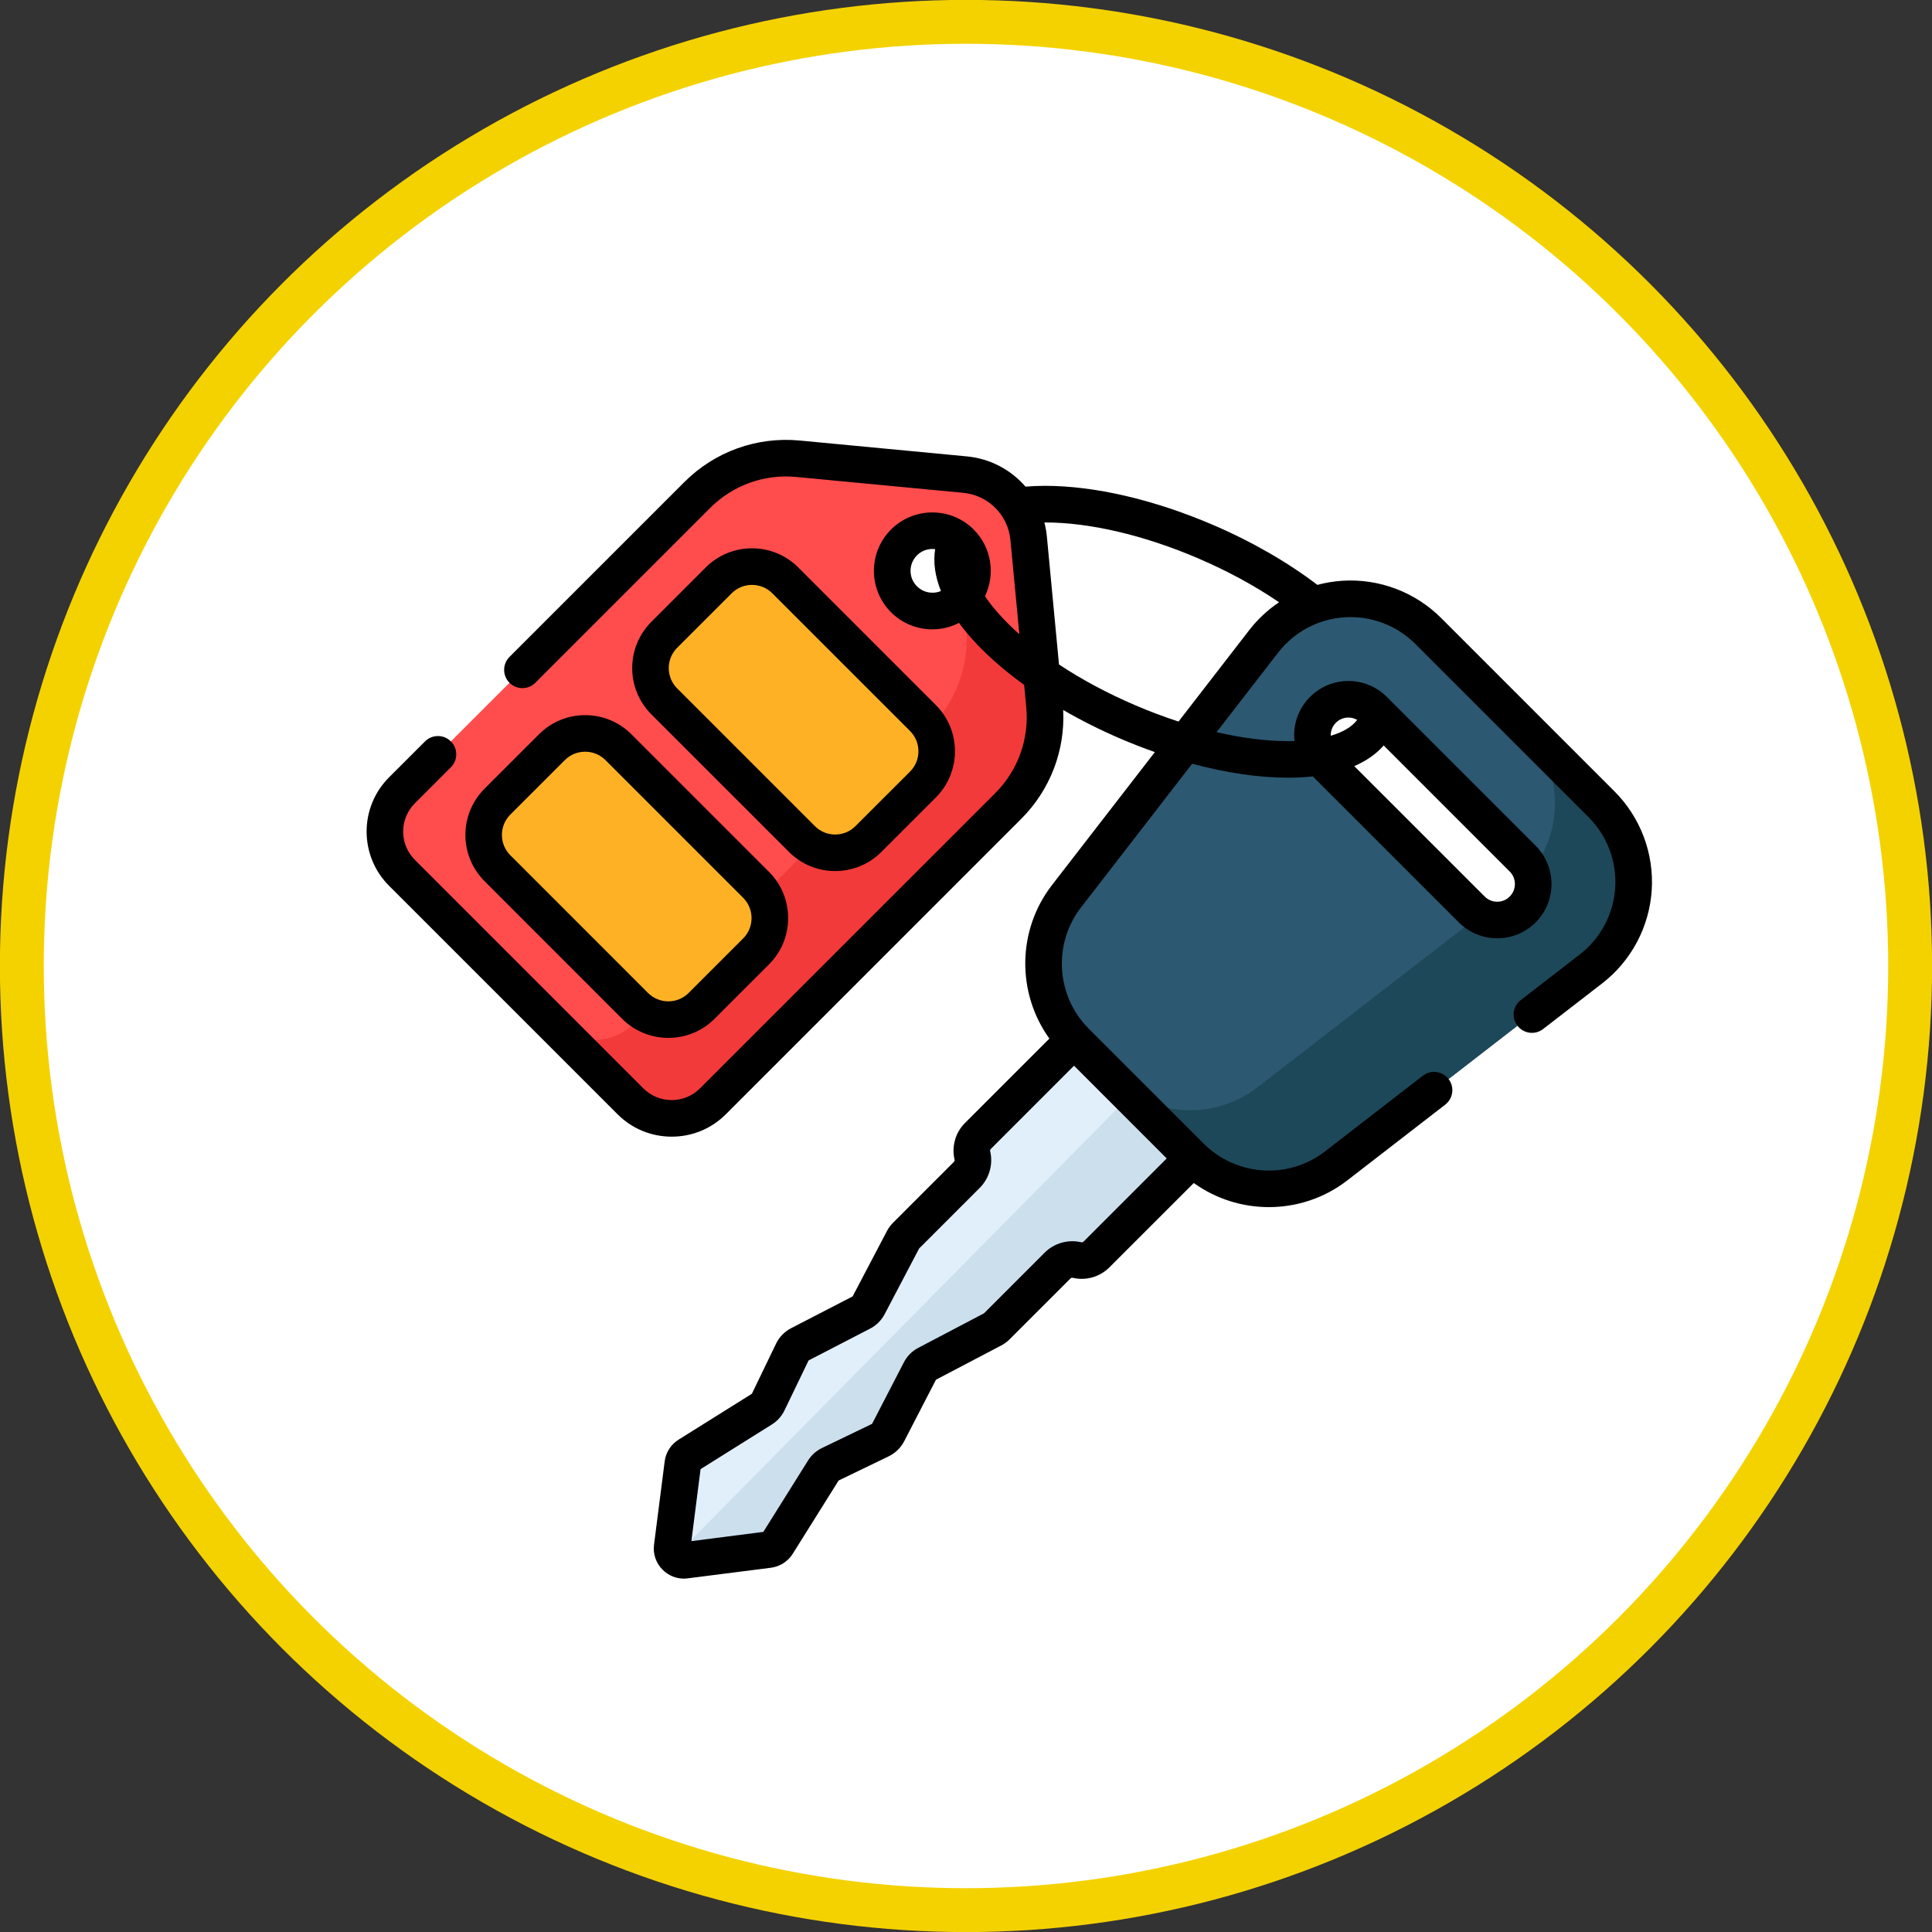 <?xml version="1.0" encoding="utf-8"?>
<!-- Generator: Adobe Illustrator 16.0.0, SVG Export Plug-In . SVG Version: 6.00 Build 0)  -->
<!DOCTYPE svg PUBLIC "-//W3C//DTD SVG 1.1//EN" "http://www.w3.org/Graphics/SVG/1.1/DTD/svg11.dtd">
<svg version="1.1" id="Layer_1" xmlns="http://www.w3.org/2000/svg" xmlns:xlink="http://www.w3.org/1999/xlink" x="0px" y="0px"
	 width="88.055px" height="88.055px" viewBox="0 0 88.055 88.055" enable-background="new 0 0 88.055 88.055" xml:space="preserve">
<rect x="0" y="0" width="88.055" height="88.055" fill="#333333" stroke="none"/>
<g transform="translate(35 20)">
	<g>
		<circle id="a_15_" cx="9.027" cy="24.027" r="43.032"/>
	</g>
	<g>
		<circle id="a_1_" fill="#FFFFFF" stroke="#F4D200" stroke-width="2" stroke-miterlimit="10" cx="9.027" cy="24.027" r="43.032"/>
	</g>
</g>
<path fill="#E1EFFB" d="M50.336,46.009l5.403,5.403l-5.767,5.767c-0.23,0.232-0.566,0.327-0.885,0.252l0,0
	c-0.318-0.077-0.653,0.019-0.885,0.249l-2.777,2.776c-0.052,0.053-0.109,0.096-0.174,0.13l-3.01,1.579
	c-0.131,0.068-0.237,0.176-0.305,0.307L40.47,65.31c-0.071,0.138-0.186,0.249-0.326,0.317l-2.312,1.115
	c-0.122,0.059-0.225,0.151-0.297,0.267l-2.109,3.368c-0.087,0.137-0.231,0.229-0.391,0.249l-3.792,0.484
	c-0.352,0.047-0.651-0.253-0.606-0.604l0.485-3.792c0.021-0.161,0.112-0.305,0.25-0.39l3.368-2.11
	c0.116-0.072,0.208-0.176,0.267-0.298l1.115-2.311c0.067-0.14,0.18-0.255,0.317-0.326l2.838-1.467
	c0.131-0.068,0.238-0.174,0.307-0.305l1.579-3.01c0.034-0.064,0.077-0.123,0.129-0.175l2.776-2.776
	c0.231-0.231,0.327-0.566,0.251-0.886l0,0c-0.076-0.319,0.019-0.653,0.25-0.886L50.336,46.009z"/>
<path fill="#CCDFED" d="M52.876,48.548l-22.11,22.383c0.014,0.017,0.029,0.031,0.044,0.046c0.001,0.001,0.001,0.001,0.002,0.002
	c0.016,0.013,0.031,0.025,0.047,0.037c0.001,0.001,0.003,0.003,0.005,0.004c0.015,0.01,0.03,0.02,0.047,0.029
	c0.003,0.001,0.005,0.003,0.008,0.005c0.016,0.008,0.031,0.016,0.047,0.021c0.003,0.002,0.008,0.004,0.014,0.005
	c0.015,0.007,0.03,0.011,0.046,0.016c0.005,0.002,0.011,0.004,0.016,0.005c0.015,0.004,0.03,0.007,0.045,0.01
	c0.007,0,0.014,0.002,0.02,0.003c0.015,0.002,0.031,0.003,0.047,0.004c0.006,0,0.014,0.001,0.02,0.001
	c0.021-0.001,0.044-0.002,0.068-0.005l3.792-0.485c0.16-0.021,0.304-0.112,0.391-0.249l2.109-3.368
	c0.072-0.115,0.175-0.209,0.297-0.267l2.312-1.115c0.14-0.067,0.255-0.179,0.326-0.318l1.467-2.838
	c0.068-0.131,0.174-0.237,0.305-0.306l3.009-1.58c0.065-0.033,0.124-0.076,0.175-0.129l2.776-2.776
	c0.232-0.231,0.567-0.326,0.886-0.25c0.318,0.075,0.653-0.02,0.885-0.251l5.767-5.767L52.876,48.548z"/>
<path fill="#2C5871" d="M57.593,29.234l-8.985,11.612c-1.546,2-1.366,4.835,0.421,6.623l5.25,5.25
	c1.787,1.787,4.623,1.966,6.623,0.421l11.612-8.985c2.387-1.846,2.61-5.368,0.477-7.501l-7.896-7.897
	C62.96,26.624,59.439,26.848,57.593,29.234z M62.617,32.35l6.781,6.781c0.641,0.641,0.641,1.679,0,2.32
	c-0.64,0.641-1.679,0.641-2.319,0l-6.781-6.781c-0.641-0.641-0.641-1.68,0-2.32l0,0C60.939,31.71,61.976,31.71,62.617,32.35z"/>
<path fill="#1D4859" d="M72.991,36.655l-3.585-3.585c1.843,1.843,1.925,4.724,0.373,6.664c0.209,0.579,0.084,1.253-0.382,1.717
	c-0.53,0.531-1.333,0.62-1.957,0.272l-10.124,7.831c-1.999,1.547-4.837,1.367-6.624-0.42l-1.665-1.665
	c0.001,0.001,0.001,0.001,0.001,0.001l5.25,5.249c1.787,1.788,4.623,1.967,6.623,0.422l11.612-8.985
	C74.901,42.31,75.124,38.788,72.991,36.655z"/>
<path fill="#FF4C4C" d="M31.782,22.56L18.32,36.022c-1.038,1.039-1.038,2.721,0,3.759l10.415,10.415c1.039,1.038,2.72,1.038,3.758,0
	l13.463-13.462c1.207-1.207,1.812-2.89,1.652-4.589l-0.724-7.617c-0.146-1.536-1.36-2.751-2.895-2.896l-7.618-0.723
	C34.672,20.747,32.989,21.352,31.782,22.56z M41.203,24.722c0.714-0.715,1.874-0.715,2.589,0c0.714,0.715,0.714,1.874,0,2.589
	c-0.715,0.715-1.875,0.715-2.589,0C40.488,26.596,40.488,25.438,41.203,24.722z"/>
<path fill="#F33A3A" d="M47.607,32.144l-0.724-7.617c-0.146-1.536-1.36-2.751-2.895-2.896l-0.616-0.059l0.287,3.031
	c0.045,0.037,0.09,0.076,0.133,0.119c0.674,0.675,0.711,1.746,0.113,2.465l0.132,1.387c0.162,1.7-0.444,3.382-1.65,4.589
	L28.923,46.625c-1.038,1.039-2.719,1.039-3.758,0l3.569,3.569c1.039,1.039,2.72,1.039,3.759,0l13.463-13.462
	C47.162,35.526,47.768,33.844,47.607,32.144z"/>
<g>
	<path fill="#FFB125" d="M30.275,31.967l6.274,6.274c0.837,0.837,2.196,0.837,3.033,0l2.482-2.483c0.837-0.837,0.837-2.194,0-3.031
		l-6.274-6.275c-0.837-0.837-2.196-0.837-3.033,0l-2.482,2.482C29.437,29.771,29.437,31.13,30.275,31.967z"/>
	<path fill="#FFB125" d="M22.671,39.57l6.274,6.274c0.837,0.838,2.196,0.838,3.033,0l2.482-2.483c0.837-0.837,0.837-2.195,0-3.032
		l-6.274-6.276c-0.837-0.837-2.196-0.837-3.033,0l-2.482,2.484C21.834,37.375,21.834,38.733,22.671,39.57z"/>
</g>
<path fill="#FF4C4C" d="M43.793,24.722c0.351,0.351,0.528,0.809,0.535,1.269c0.171,0.652,0.658,1.428,1.42,2.229
	c0.465,0.489,1.012,0.968,1.623,1.43l-0.486-5.123c-0.146-1.536-1.36-2.751-2.895-2.896l-7.618-0.723
	c-0.171-0.017-0.343-0.023-0.514-0.024l-0.44,0.44l5.386,5.386c-0.271-0.662-0.138-1.451,0.4-1.988
	C41.918,24.007,43.077,24.007,43.793,24.722z"/>
<path d="M38.065,39.701c0.763,0,1.525-0.291,2.106-0.872l2.483-2.482c1.161-1.162,1.161-3.05,0-4.211l-6.274-6.275
	c-1.162-1.161-3.052-1.161-4.212,0l-2.483,2.483c-1.161,1.162-1.161,3.05,0,4.211l6.275,6.274
	C36.54,39.411,37.303,39.701,38.065,39.701z M30.864,29.523l2.483-2.482c0.255-0.256,0.59-0.383,0.926-0.383
	s0.672,0.127,0.927,0.383l6.275,6.274c0.247,0.248,0.384,0.576,0.384,0.926c0,0.351-0.136,0.68-0.384,0.928l-2.484,2.482
	c-0.247,0.248-0.576,0.384-0.926,0.384s-0.68-0.136-0.926-0.384l-6.275-6.275C30.352,30.866,30.352,30.034,30.864,29.523z"/>
<path d="M28.355,46.434c0.582,0.58,1.344,0.87,2.107,0.87s1.525-0.29,2.106-0.87l2.484-2.483c1.16-1.161,1.16-3.05,0-4.211
	l-6.275-6.274c-1.162-1.162-3.051-1.162-4.211,0l-2.483,2.482c-1.161,1.162-1.161,3.051,0,4.211L28.355,46.434z M23.26,37.126
	l2.483-2.482c0.254-0.256,0.59-0.383,0.926-0.383s0.671,0.127,0.927,0.383l6.274,6.274c0.512,0.512,0.512,1.343,0,1.854
	l-2.483,2.483c-0.51,0.512-1.342,0.512-1.853,0L23.26,38.98c-0.247-0.247-0.384-0.577-0.384-0.927
	C22.876,37.703,23.013,37.375,23.26,37.126z"/>
<path d="M73.58,36.065l-7.896-7.897c-1.188-1.187-2.828-1.805-4.502-1.699c-0.389,0.025-0.77,0.089-1.14,0.188
	c-1.353-1.031-2.987-1.976-4.78-2.743c-2.662-1.141-5.371-1.771-7.625-1.771l0,0c-0.312,0-0.61,0.012-0.896,0.037
	c-0.664-0.764-1.608-1.278-2.674-1.379l-7.618-0.723c-1.954-0.185-3.87,0.504-5.257,1.892l-7.971,7.97
	c-0.325,0.326-0.325,0.854,0,1.179c0.325,0.326,0.854,0.326,1.179,0l7.97-7.97c1.034-1.035,2.464-1.549,3.92-1.411l7.618,0.724
	c1.134,0.108,2.036,1.01,2.144,2.145l0.408,4.301c-0.009-0.006-0.017-0.013-0.023-0.02c-0.069-0.062-0.138-0.125-0.205-0.187
	c-0.059-0.055-0.116-0.109-0.173-0.165c-0.025-0.025-0.054-0.051-0.08-0.077c-0.079-0.08-0.158-0.159-0.234-0.238
	c-0.066-0.07-0.13-0.139-0.192-0.208c-0.014-0.017-0.029-0.033-0.044-0.05c-0.059-0.067-0.116-0.133-0.172-0.199
	c-0.012-0.014-0.022-0.029-0.036-0.044c-0.043-0.053-0.085-0.105-0.126-0.158c-0.017-0.021-0.033-0.043-0.051-0.065
	c-0.043-0.059-0.087-0.116-0.128-0.173c-0.02-0.028-0.04-0.056-0.058-0.085c-0.017-0.021-0.029-0.043-0.045-0.065
	c0.476-0.991,0.307-2.218-0.514-3.039c-1.039-1.039-2.73-1.039-3.769,0s-1.039,2.729,0,3.769c0.52,0.519,1.203,0.779,1.885,0.779
	c0.418,0,0.835-0.097,1.213-0.293c0.24,0.325,0.515,0.653,0.826,0.981c0.606,0.637,1.33,1.256,2.144,1.845l0.095,1.009
	c0.139,1.457-0.376,2.886-1.41,3.921l-13.46,13.459c-0.345,0.344-0.802,0.534-1.29,0.534s-0.945-0.19-1.29-0.534L18.909,39.191
	c-0.344-0.345-0.534-0.803-0.534-1.29c0-0.487,0.19-0.945,0.534-1.29l1.641-1.641c0.326-0.326,0.326-0.854,0-1.179
	c-0.324-0.326-0.854-0.326-1.179,0l-1.641,1.64c-1.361,1.362-1.361,3.576,0,4.938l10.415,10.415
	c0.659,0.659,1.536,1.022,2.469,1.022c0.933,0,1.81-0.362,2.469-1.022l13.462-13.463c1.318-1.317,2.005-3.112,1.912-4.962
	c0.822,0.476,1.701,0.918,2.622,1.313c0.519,0.222,1.039,0.425,1.557,0.606l-4.687,6.058c-1.603,2.071-1.609,4.931-0.121,7
	l-3.849,3.849c-0.434,0.434-0.614,1.072-0.473,1.667c0.009,0.036-0.002,0.076-0.03,0.104l-2.776,2.776
	c-0.11,0.11-0.203,0.238-0.277,0.377l-1.563,2.978l-2.806,1.45c-0.297,0.153-0.54,0.403-0.685,0.706l-1.101,2.281l-3.341,2.092
	c-0.35,0.221-0.582,0.581-0.633,0.991l-0.485,3.792c-0.056,0.426,0.088,0.844,0.392,1.146c0.261,0.262,0.607,0.404,0.969,0.404
	c0.058,0,0.119-0.005,0.177-0.013l3.792-0.483c0.411-0.054,0.771-0.285,0.991-0.635l2.092-3.341l2.281-1.101
	c0.302-0.146,0.552-0.389,0.706-0.686l1.45-2.807l2.978-1.562c0.139-0.073,0.266-0.167,0.376-0.277l2.777-2.776
	c0.026-0.027,0.064-0.038,0.103-0.029c0.596,0.142,1.234-0.039,1.667-0.474l3.849-3.847c1.013,0.728,2.214,1.099,3.422,1.099
	c1.258,0,2.521-0.401,3.578-1.22l4.461-3.451c0.363-0.281,0.432-0.805,0.148-1.17c-0.282-0.362-0.806-0.431-1.169-0.147l-4.46,3.449
	c-1.638,1.268-3.964,1.139-5.453-0.284c-0.001-0.001-0.002-0.002-0.004-0.004L54.9,52.161c-0.011-0.011-0.022-0.021-0.032-0.031
	l-5.249-5.249c-0.011-0.01-0.021-0.021-0.031-0.031l-0.032-0.034c-0.001-0.001-0.001-0.002-0.003-0.003
	c-1.424-1.49-1.551-3.817-0.284-5.454l5.067-6.551c1.546,0.416,3.037,0.637,4.37,0.637h0.001c0.397,0,0.772-0.02,1.128-0.058
	l6.655,6.655c0.482,0.482,1.115,0.723,1.75,0.723c0.633,0,1.267-0.242,1.749-0.723c0.965-0.966,0.965-2.534,0-3.498l-6.782-6.782
	c-0.467-0.467-1.088-0.724-1.749-0.724s-1.281,0.257-1.75,0.724c-0.467,0.467-0.724,1.089-0.724,1.75
	c0,0.087,0.006,0.176,0.015,0.262c-0.096,0.002-0.193,0.004-0.292,0.004h-0.001c-0.998,0-2.102-0.141-3.258-0.408l2.805-3.625
	c0.733-0.949,1.841-1.536,3.036-1.611c1.197-0.077,2.369,0.366,3.217,1.214l7.896,7.896c0.849,0.849,1.29,2.021,1.215,3.217
	c-0.076,1.195-0.664,2.303-1.612,3.037l-2.694,2.084c-0.364,0.282-0.431,0.806-0.149,1.17c0.283,0.363,0.806,0.431,1.17,0.147
	l2.694-2.082c1.327-1.027,2.147-2.576,2.255-4.251C75.387,38.891,74.767,37.251,73.58,36.065z M42.498,27.014
	c-0.267,0-0.517-0.104-0.706-0.292S41.5,26.284,41.5,26.018c0-0.267,0.104-0.517,0.292-0.706c0.188-0.189,0.439-0.292,0.706-0.292
	c0.041,0,0.082,0.003,0.123,0.008c-0.095,0.596-0.004,1.239,0.264,1.908C42.764,26.989,42.632,27.014,42.498,27.014z M48.951,48.572
	l4.225,4.226l-3.792,3.792c-0.027,0.026-0.066,0.038-0.104,0.029c-0.596-0.142-1.234,0.039-1.667,0.473l-2.765,2.765l-2.993,1.572
	c-0.284,0.148-0.512,0.377-0.659,0.662l-1.45,2.804l-2.277,1.098c-0.265,0.128-0.486,0.325-0.642,0.575l-2.036,3.251l-3.28,0.421
	l0.419-3.281l3.25-2.036c0.249-0.155,0.447-0.377,0.575-0.642l1.098-2.276l2.804-1.45c0.284-0.146,0.512-0.374,0.662-0.658
	l1.572-2.994l2.764-2.764c0.435-0.435,0.616-1.073,0.474-1.669c-0.009-0.037,0.003-0.075,0.029-0.103L48.951,48.572z M63.064,33.975
	l5.745,5.746c0.314,0.314,0.314,0.825,0,1.141c-0.151,0.152-0.354,0.236-0.569,0.236c-0.216,0-0.419-0.083-0.571-0.236l-5.945-5.944
	C62.277,34.679,62.727,34.364,63.064,33.975z M60.887,32.94c0.152-0.152,0.355-0.236,0.57-0.236c0.143,0,0.28,0.038,0.399,0.107
	c-0.234,0.312-0.647,0.558-1.205,0.723c0-0.007-0.001-0.016-0.001-0.024C60.651,33.294,60.735,33.092,60.887,32.94z M56.933,28.724
	l-3.219,4.162c-0.655-0.213-1.316-0.46-1.978-0.745c-1.263-0.541-2.436-1.171-3.47-1.856l-0.553-5.836
	c-0.021-0.218-0.06-0.431-0.113-0.637c0.013,0,0.023,0,0.037,0l0,0c2.033,0,4.509,0.581,6.969,1.635
	c1.353,0.58,2.604,1.261,3.689,2.003C57.781,27.796,57.321,28.223,56.933,28.724z"/>
</svg>
